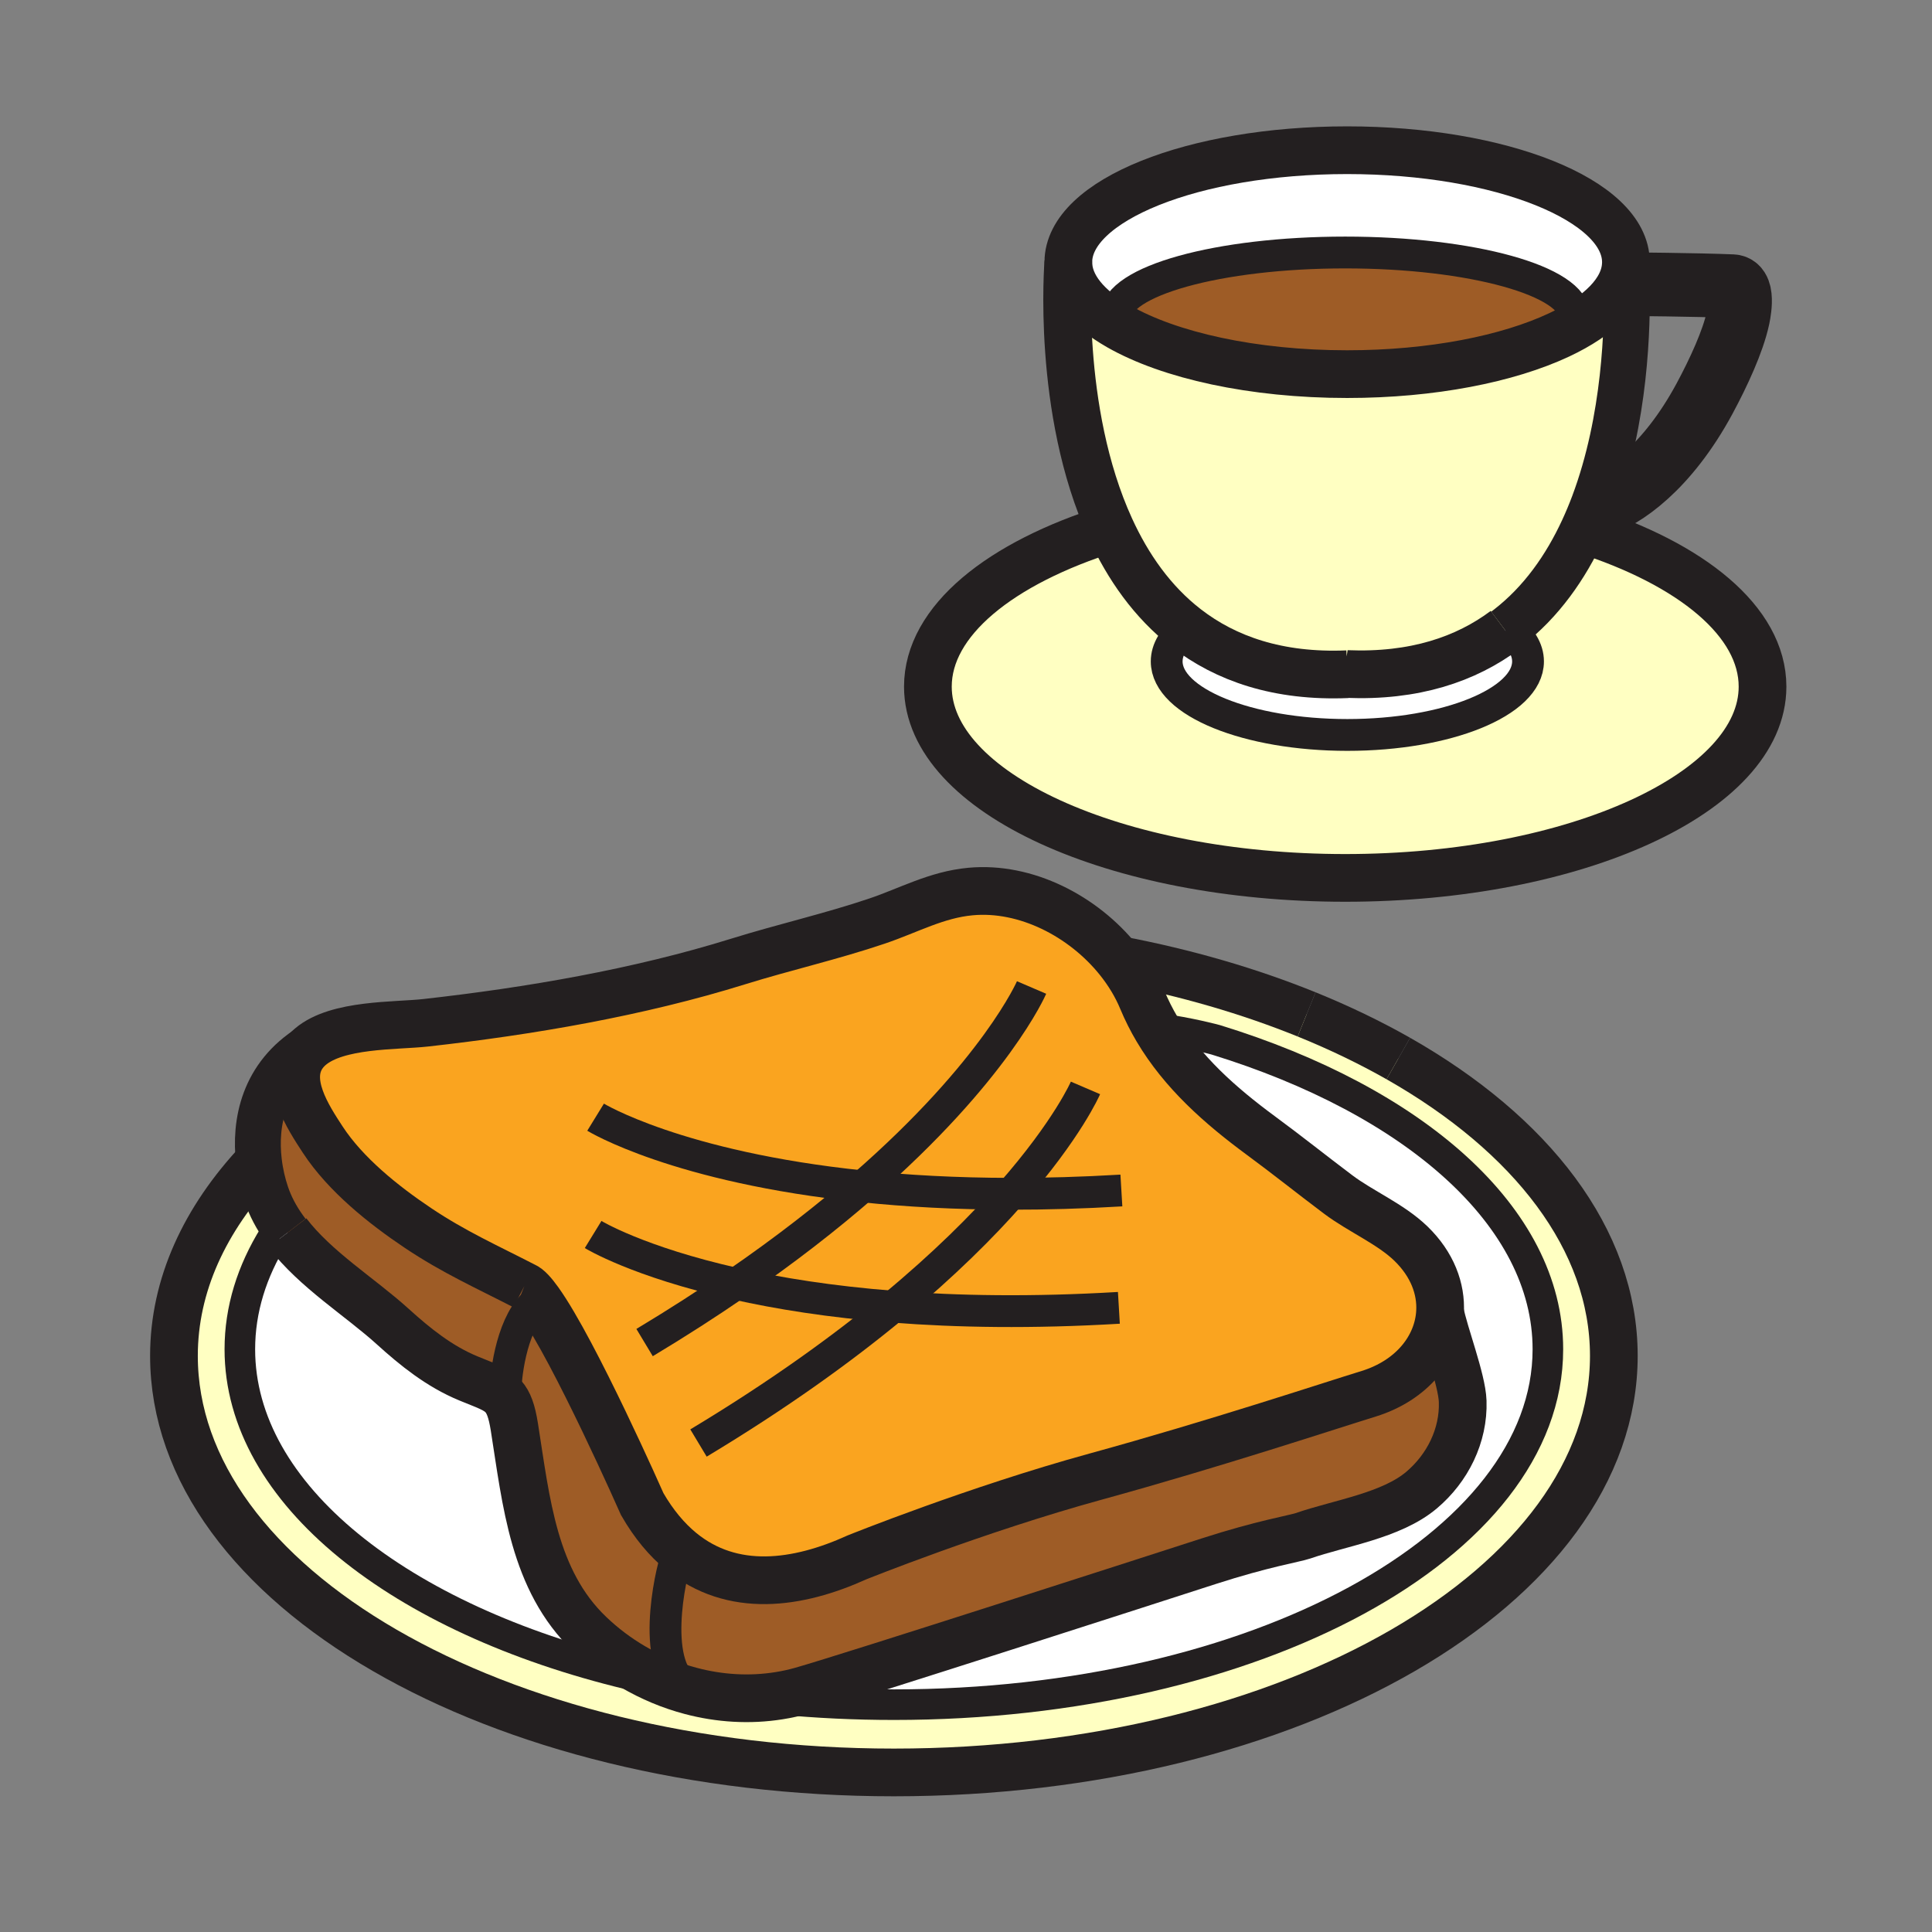 <svg enable-background="new 0 0 850.394 850.394" height="850.394" viewBox="0 0 850.394 850.394" width="850.394" xmlns="http://www.w3.org/2000/svg"><rect x="0" y="0" width="850.394" height="850.394" fill="#808080" stroke="none"/><path d="m696.81 233.05c47.74 15.19 78.99 40.52 78.99 69.18 0 46.5-82.24 84.19-183.689 84.19-101.45 0-183.69-37.69-183.69-84.19 0-28.94 31.84-54.46 80.34-69.61 7.69 16.81 18.431 32.3 33.38 43.86-5.5 4.4-8.609 9.38-8.609 14.66 0 17.87 35.609 32.36 79.529 32.36 43.91 0 79.521-14.49 79.521-32.36 0-5.34-3.18-10.38-8.82-14.82l-.01-.01c14.748-11.42 25.388-26.68 33.058-43.26z" fill="#ffffc2"/><path d="m696.81 233.05c-7.67 16.58-18.31 31.84-33.06 43.26-.43.34-.86.67-1.3 1-17.22 12.88-39.891 20.6-69.71 19.37l.319.09c-30.52 1.26-53.56-6.87-70.92-20.29-14.949-11.56-25.689-27.05-33.38-43.86-23.92-52.21-18.52-117.22-18.52-117.22 0 10.54 8.24 20.31 22.27 28.32 22.2 12.68 58.91 20.96 100.44 20.96 37.37 0 70.84-6.71 93.35-17.29 17.83-8.38 28.78-19.19 29.34-31.02.101 1.48.271 4.49.37 8.69.44 18.3-.47 59.35-14.5 96.74-1.419 3.79-2.989 7.56-4.699 11.25z" fill="#ffffc2"/><path d="m715.64 116.37c-.56 11.83-11.51 22.64-29.34 31.02v-.01c2.851-2.59 6.72-5.34 6.72-8.19 0-15.49-45.18-28.05-100.909-28.05-55.74 0-100.92 12.56-100.92 28.05 0 1.54.449 3.05 1.319 4.53-14.029-8.01-22.27-17.78-22.27-28.32 0-27.21 54.939-49.28 122.71-49.28 67.78 0 122.72 22.07 122.72 49.28 0 .32-.01.65-.03.97z" fill="#fff"/><path d="m693.02 139.19c0 2.85-3.869 5.6-6.72 8.19v.01c-22.51 10.58-55.979 17.29-93.35 17.29-41.53 0-78.24-8.28-100.44-20.96-.87-1.48-1.319-2.99-1.319-4.53 0-15.49 45.18-28.05 100.92-28.05 55.729 0 100.909 12.56 100.909 28.05z" fill="#9e5c26"/><path d="m615.49 465.92c58.529 33.28 94.859 79.62 94.859 130.87 0 101.26-141.869 183.37-316.89 183.37-175.02 0-316.89-82.11-316.89-183.37 0-31.08 13.55-60.16 37.4-85.55.6 5.14 1.75 9.979 3.17 14.21 1.84 5.51 4.56 10.53 7.89 15.2l-4.43 3.229c-9.75 15.7-15.03 32.521-15.03 50.01 0 63.88 70.42 118.801 171.38 143.11l1.66-3.34c7.98 4.67 16.57 8.28 25.49 10.63 12.6 3.33 25.84 4.18 38.89 2.08l.25 1.59c16.31 1.56 33.09 2.37 50.21 2.37 158.99 0 287.87-70.05 287.87-156.44 0-58.43-58.95-109.37-146.29-136.229 0 0-11.9-3.23-25.03-4.92l-.65.38c-2.449-4.13-4.649-8.48-6.56-13.061-2.57-6.21-6.17-12.13-10.54-17.569 29.82 5.649 57.7 13.81 82.87 24.01 14.381 5.83 27.881 12.34 40.371 19.42z" fill="#ffffc2"/><path d="m663.76 276.32c5.641 4.44 8.82 9.48 8.82 14.82 0 17.87-35.61 32.36-79.521 32.36-43.92 0-79.529-14.49-79.529-32.36 0-5.28 3.109-10.26 8.609-14.66 17.36 13.42 40.4 21.55 70.92 20.29l-.319-.09c29.819 1.23 52.49-6.49 69.71-19.37.439-.33.87-.66 1.3-1z" fill="#fff"/><path d="m625.73 655.88c11.39-9.62 18.609-23.97 18.09-39.08-.311-9.569-8.16-29.8-9.971-39.29.58-10.24-3.39-20.97-12.779-30.09-9-8.72-22.11-14.17-32.09-21.68-11.771-8.851-22.23-17.25-34.011-25.92-18.02-13.28-34.45-27.86-45.62-46.7l.65-.38c13.13 1.689 25.03 4.92 25.03 4.92 87.34 26.859 146.29 77.8 146.29 136.229 0 86.391-128.88 156.44-287.87 156.44-17.12 0-33.9-.811-50.21-2.37l-.25-1.59c3.36-.53 6.7-1.271 10.01-2.21 21.71-6.17 155.19-49.271 179.02-56.97 23.841-7.71 37.891-9.94 41.471-11.171 16.3-5.648 38.91-8.858 52.24-20.138z" fill="#fff"/><path d="m643.82 616.8c.52 15.11-6.7 29.46-18.09 39.08-13.33 11.28-35.94 14.49-52.24 20.14-3.58 1.23-17.63 3.461-41.471 11.171-23.829 7.699-157.31 50.8-179.02 56.97-3.31.939-6.65 1.68-10.01 2.21-13.05 2.1-26.29 1.25-38.89-2.08l.01-.03c-18.69-8.76-8.91-52.05-6.34-58.75l1.97-2.7c22.62 18.591 51.4 14.53 77.42 2.71 0 0 52.38-21.109 105.18-35.6 52.771-14.49 103.78-31.43 120.101-36.439 19.05-5.881 30.529-20.351 31.409-35.971 1.811 9.489 9.661 29.719 9.971 39.289z" fill="#9e5c26"/><path d="m444.97 525.46c-24.36-.03-46.07-1.27-65.25-3.26-15.44 13.439-33.86 27.87-55.75 42.91 18.58 4.17 41.53 7.899 69.16 10.05 22.41-18.54 39.29-35.43 51.84-49.7zm188.88 52.05c-.88 15.62-12.359 30.09-31.409 35.971-16.32 5.01-67.33 21.949-120.101 36.439-52.8 14.49-105.18 35.6-105.18 35.6-26.02 11.82-54.8 15.881-77.42-2.71-6.21-5.109-11.95-11.909-17.04-20.729 0 0-29.78-67.46-45.51-89.39-2.57-3.591-4.76-5.96-6.39-6.61-16.55-8.53-30.93-14.93-46.7-25.48-15.35-10.27-31.99-23.619-42.04-38.97-6.42-9.83-17.22-26.07-8.33-37.87.84-1.109 1.81-2.12 2.89-3.04 11.9-10.09 37.39-9.05 50.74-10.529 45.78-5.12 93.56-13.28 137.65-27.01 20.21-6.28 41.01-10.99 61.06-17.77 13.98-4.73 26.12-11.6 41.11-12.99 24.4-2.26 49.61 10.85 65.07 30.07 4.37 5.439 7.97 11.359 10.54 17.569 1.91 4.58 4.11 8.931 6.56 13.061 11.17 18.84 27.601 33.42 45.62 46.7 11.78 8.67 22.24 17.069 34.011 25.92 9.979 7.51 23.09 12.96 32.09 21.68 9.389 9.118 13.359 19.848 12.779 30.088z" fill="#faa41f"/><path d="m444.97 525.46c-12.55 14.271-29.43 31.16-51.84 49.7-27.63-2.15-50.58-5.88-69.16-10.05 21.89-15.04 40.31-29.471 55.75-42.91 19.18 1.99 40.89 3.23 65.25 3.26z" fill="#faa41f"/><path d="m304.11 744.26-.01.03c-8.92-2.35-17.51-5.96-25.49-10.63-6.87-4.03-13.29-8.86-19.06-14.391-24.79-23.689-27.92-58.26-33.14-91.149-1.11-6.95-2.51-10.82-4.87-13.46l.99-.18c-.35-7.62 2.33-30.271 12.08-40l2.58-1.79c15.73 21.93 45.51 89.39 45.51 89.39 5.09 8.82 10.83 15.62 17.04 20.729l-1.97 2.7c-2.57 6.701-12.35 49.991 6.34 58.751z" fill="#9e5c26"/><path d="m278.61 733.66-1.66 3.34c-100.96-24.31-171.38-79.23-171.38-143.11 0-17.489 5.28-34.31 15.03-50.01l4.43-3.229c.48.67.96 1.33 1.46 1.979 12.42 16.26 32.03 28.271 46.4 41.29 9.88 8.96 20.46 17.5 33.3 22.811 7.66 3.18 12.3 4.529 15.35 7.93 2.36 2.64 3.76 6.51 4.87 13.46 5.22 32.89 8.35 67.46 33.14 91.149 5.77 5.53 12.19 10.36 19.06 14.39z" fill="#fff"/><path d="m113.97 511.24c-2.04-17.181 2.01-37.74 22.65-50.521-1.08.92-2.05 1.931-2.89 3.04-8.89 11.8 1.91 28.04 8.33 37.87 10.05 15.351 26.69 28.7 42.04 38.97 15.77 10.551 30.15 16.95 46.7 25.48 1.63.65 3.82 3.02 6.39 6.61l-2.58 1.79c-9.75 9.729-12.43 32.38-12.08 40l-.99.18c-3.05-3.4-7.69-4.75-15.35-7.93-12.84-5.311-23.42-13.851-33.3-22.811-14.37-13.02-33.98-25.03-46.4-41.29-.5-.649-.98-1.31-1.46-1.979-3.33-4.67-6.05-9.69-7.89-15.2-1.42-4.229-2.57-9.069-3.17-14.209z" fill="#9e5c26"/><g fill="none"><path d="m126.49 542.63c12.42 16.26 32.03 28.271 46.4 41.29 9.88 8.96 20.46 17.5 33.3 22.811 7.66 3.18 12.3 4.529 15.35 7.93 2.36 2.64 3.76 6.51 4.87 13.46 5.22 32.89 8.35 67.46 33.14 91.149 5.77 5.53 12.19 10.36 19.06 14.391 7.98 4.67 16.57 8.28 25.49 10.63 12.6 3.33 25.84 4.18 38.89 2.08 3.36-.53 6.7-1.271 10.01-2.21 21.71-6.17 155.19-49.271 179.02-56.97 23.841-7.71 37.891-9.94 41.471-11.171 16.3-5.649 38.91-8.859 52.24-20.14 11.39-9.62 18.609-23.97 18.09-39.08-.311-9.569-8.16-29.8-9.971-39.29-.02-.08-.029-.17-.05-.25" stroke="#231f20" stroke-width="21"/><path d="m137.05 460.45c-.14.09-.29.18-.43.27-20.64 12.78-24.69 33.34-22.65 50.521.6 5.14 1.75 9.979 3.17 14.21 1.84 5.51 4.56 10.53 7.89 15.2.48.67.96 1.33 1.46 1.979" stroke="#231f20" stroke-width="20.192"/><path d="m230.8 566.08c1.63.65 3.82 3.02 6.39 6.61 15.73 21.93 45.51 89.39 45.51 89.39 5.09 8.82 10.83 15.62 17.04 20.729 22.62 18.591 51.4 14.53 77.42 2.71 0 0 52.38-21.109 105.18-35.6 52.771-14.49 103.78-31.43 120.101-36.439 19.05-5.881 30.529-20.351 31.409-35.971.58-10.24-3.39-20.97-12.779-30.09-9-8.72-22.11-14.17-32.09-21.68-11.771-8.851-22.23-17.25-34.011-25.92-18.02-13.28-34.45-27.86-45.62-46.7-2.449-4.13-4.649-8.48-6.56-13.061-2.57-6.21-6.17-12.13-10.54-17.569-15.46-19.22-40.67-32.33-65.07-30.07-14.99 1.39-27.13 8.26-41.11 12.99-20.05 6.78-40.85 11.49-61.06 17.77-44.09 13.73-91.87 21.89-137.65 27.01-13.35 1.479-38.84.439-50.74 10.529-1.08.92-2.05 1.931-2.89 3.04-8.89 11.8 1.91 28.04 8.33 37.87 10.05 15.351 26.69 28.7 42.04 38.97 15.77 10.552 30.15 16.952 46.7 25.482" stroke="#231f20" stroke-width="21"/><path d="m222.53 614.48c-.35-7.62 2.33-30.271 12.08-40" stroke="#231f20" stroke-width="14"/><path d="m343.24 747.96c16.31 1.56 33.09 2.37 50.21 2.37 158.99 0 287.87-70.05 287.87-156.44 0-58.43-58.95-109.37-146.29-136.229 0 0-11.9-3.23-25.03-4.92" stroke="#231f20" stroke-width="13.461"/><path d="m120.6 543.88c-9.75 15.7-15.03 32.521-15.03 50.01 0 63.88 70.42 118.801 171.38 143.11" stroke="#231f20" stroke-width="13.461"/><path d="m615.49 465.92c58.529 33.28 94.859 79.62 94.859 130.87 0 101.26-141.869 183.37-316.89 183.37-175.02 0-316.89-82.11-316.89-183.37 0-31.08 13.55-60.16 37.4-85.55.01-.01.01-.01.02-.021" stroke="#231f20" stroke-width="21"/><path d="m575.12 446.5c14.38 5.83 27.88 12.34 40.37 19.42" stroke="#231f20" stroke-width="21"/><path d="m492.18 422.48c.021 0 .051.01.07.01 29.82 5.649 57.7 13.81 82.87 24.01" stroke="#231f20" stroke-width="21"/><path d="m297.77 685.51c-2.57 6.7-12.35 49.99 6.34 58.75" stroke="#231f20" stroke-width="14"/><path d="m262.16 491.74s35.84 22.01 117.56 30.46c19.18 1.99 40.89 3.229 65.25 3.26 15.16.021 31.36-.42 48.62-1.45" stroke="#231f20" stroke-width="14"/><path d="m261.07 543.38s19.61 12.04 62.9 21.73c18.58 4.17 41.53 7.899 69.16 10.05 28.15 2.2 61.15 2.77 99.36.5" stroke="#231f20" stroke-width="14"/><path d="m454.06 434.66s-15.659 36.51-74.339 87.54c-15.44 13.439-33.86 27.87-55.75 42.91-12.29 8.449-25.68 17.08-40.25 25.84" stroke="#231f20" stroke-width="14"/><path d="m477.79 478.86s-7.771 18.09-32.82 46.6c-12.55 14.271-29.43 31.16-51.84 49.7-22.55 18.649-50.71 38.979-85.68 60" stroke="#231f20" stroke-width="14"/><path d="m703.31 222.47c10.99-3.3 30.471-16.41 47.021-47.12 6.17-11.47 12.439-25.07 14.64-35.24 0 0 3.32-13.9-2.45-14.15-14.84-.63-46.43-.9-46.43-.9" stroke="#231f20" stroke-width="28"/><path d="m470.24 115.4c0-27.21 54.939-49.28 122.71-49.28 67.78 0 122.72 22.07 122.72 49.28 0 .32-.01.65-.03.97-.56 11.83-11.51 22.64-29.34 31.02-22.51 10.58-55.979 17.29-93.35 17.29-41.53 0-78.24-8.28-100.44-20.96-14.03-8.01-22.27-17.78-22.27-28.32z" stroke="#231f20" stroke-width="21"/><path d="m693.61 232.05c1.08.33 2.14.66 3.199 1 47.74 15.19 78.99 40.52 78.99 69.18 0 46.5-82.24 84.19-183.689 84.19-101.45 0-183.69-37.69-183.69-84.19 0-28.94 31.84-54.46 80.34-69.61" stroke="#231f20" stroke-width="21"/><path d="m662.45 277.31c-17.22 12.88-39.891 20.6-69.71 19.37l.319.09c-30.52 1.26-53.56-6.87-70.92-20.29-14.949-11.56-25.689-27.05-33.38-43.86-23.92-52.21-18.52-117.22-18.52-117.22" stroke="#231f20" stroke-width="21"/><path d="m715.57 115.31s.029.36.069 1.06c.101 1.48.271 4.49.37 8.69.44 18.3-.47 59.35-14.5 96.74-1.42 3.79-2.99 7.56-4.7 11.25-7.67 16.58-18.31 31.84-33.06 43.26-.43.34-.86.67-1.3 1" stroke="#231f20" stroke-width="20.192"/><path d="m663.76 276.32c5.641 4.44 8.82 9.48 8.82 14.82 0 17.87-35.61 32.36-79.521 32.36-43.92 0-79.529-14.49-79.529-32.36 0-5.28 3.109-10.26 8.609-14.66" stroke="#231f20" stroke-width="14"/><path d="m493.25 144.84c-.27-.37-.52-.75-.74-1.12-.87-1.48-1.319-2.99-1.319-4.53 0-15.49 45.18-28.05 100.92-28.05 55.729 0 100.909 12.56 100.909 28.05 0 2.85-3.869 5.6-6.72 8.19" stroke="#231f20" stroke-width="14"/><path d="m0 0h850.394v850.394h-850.394z"/></g></svg>